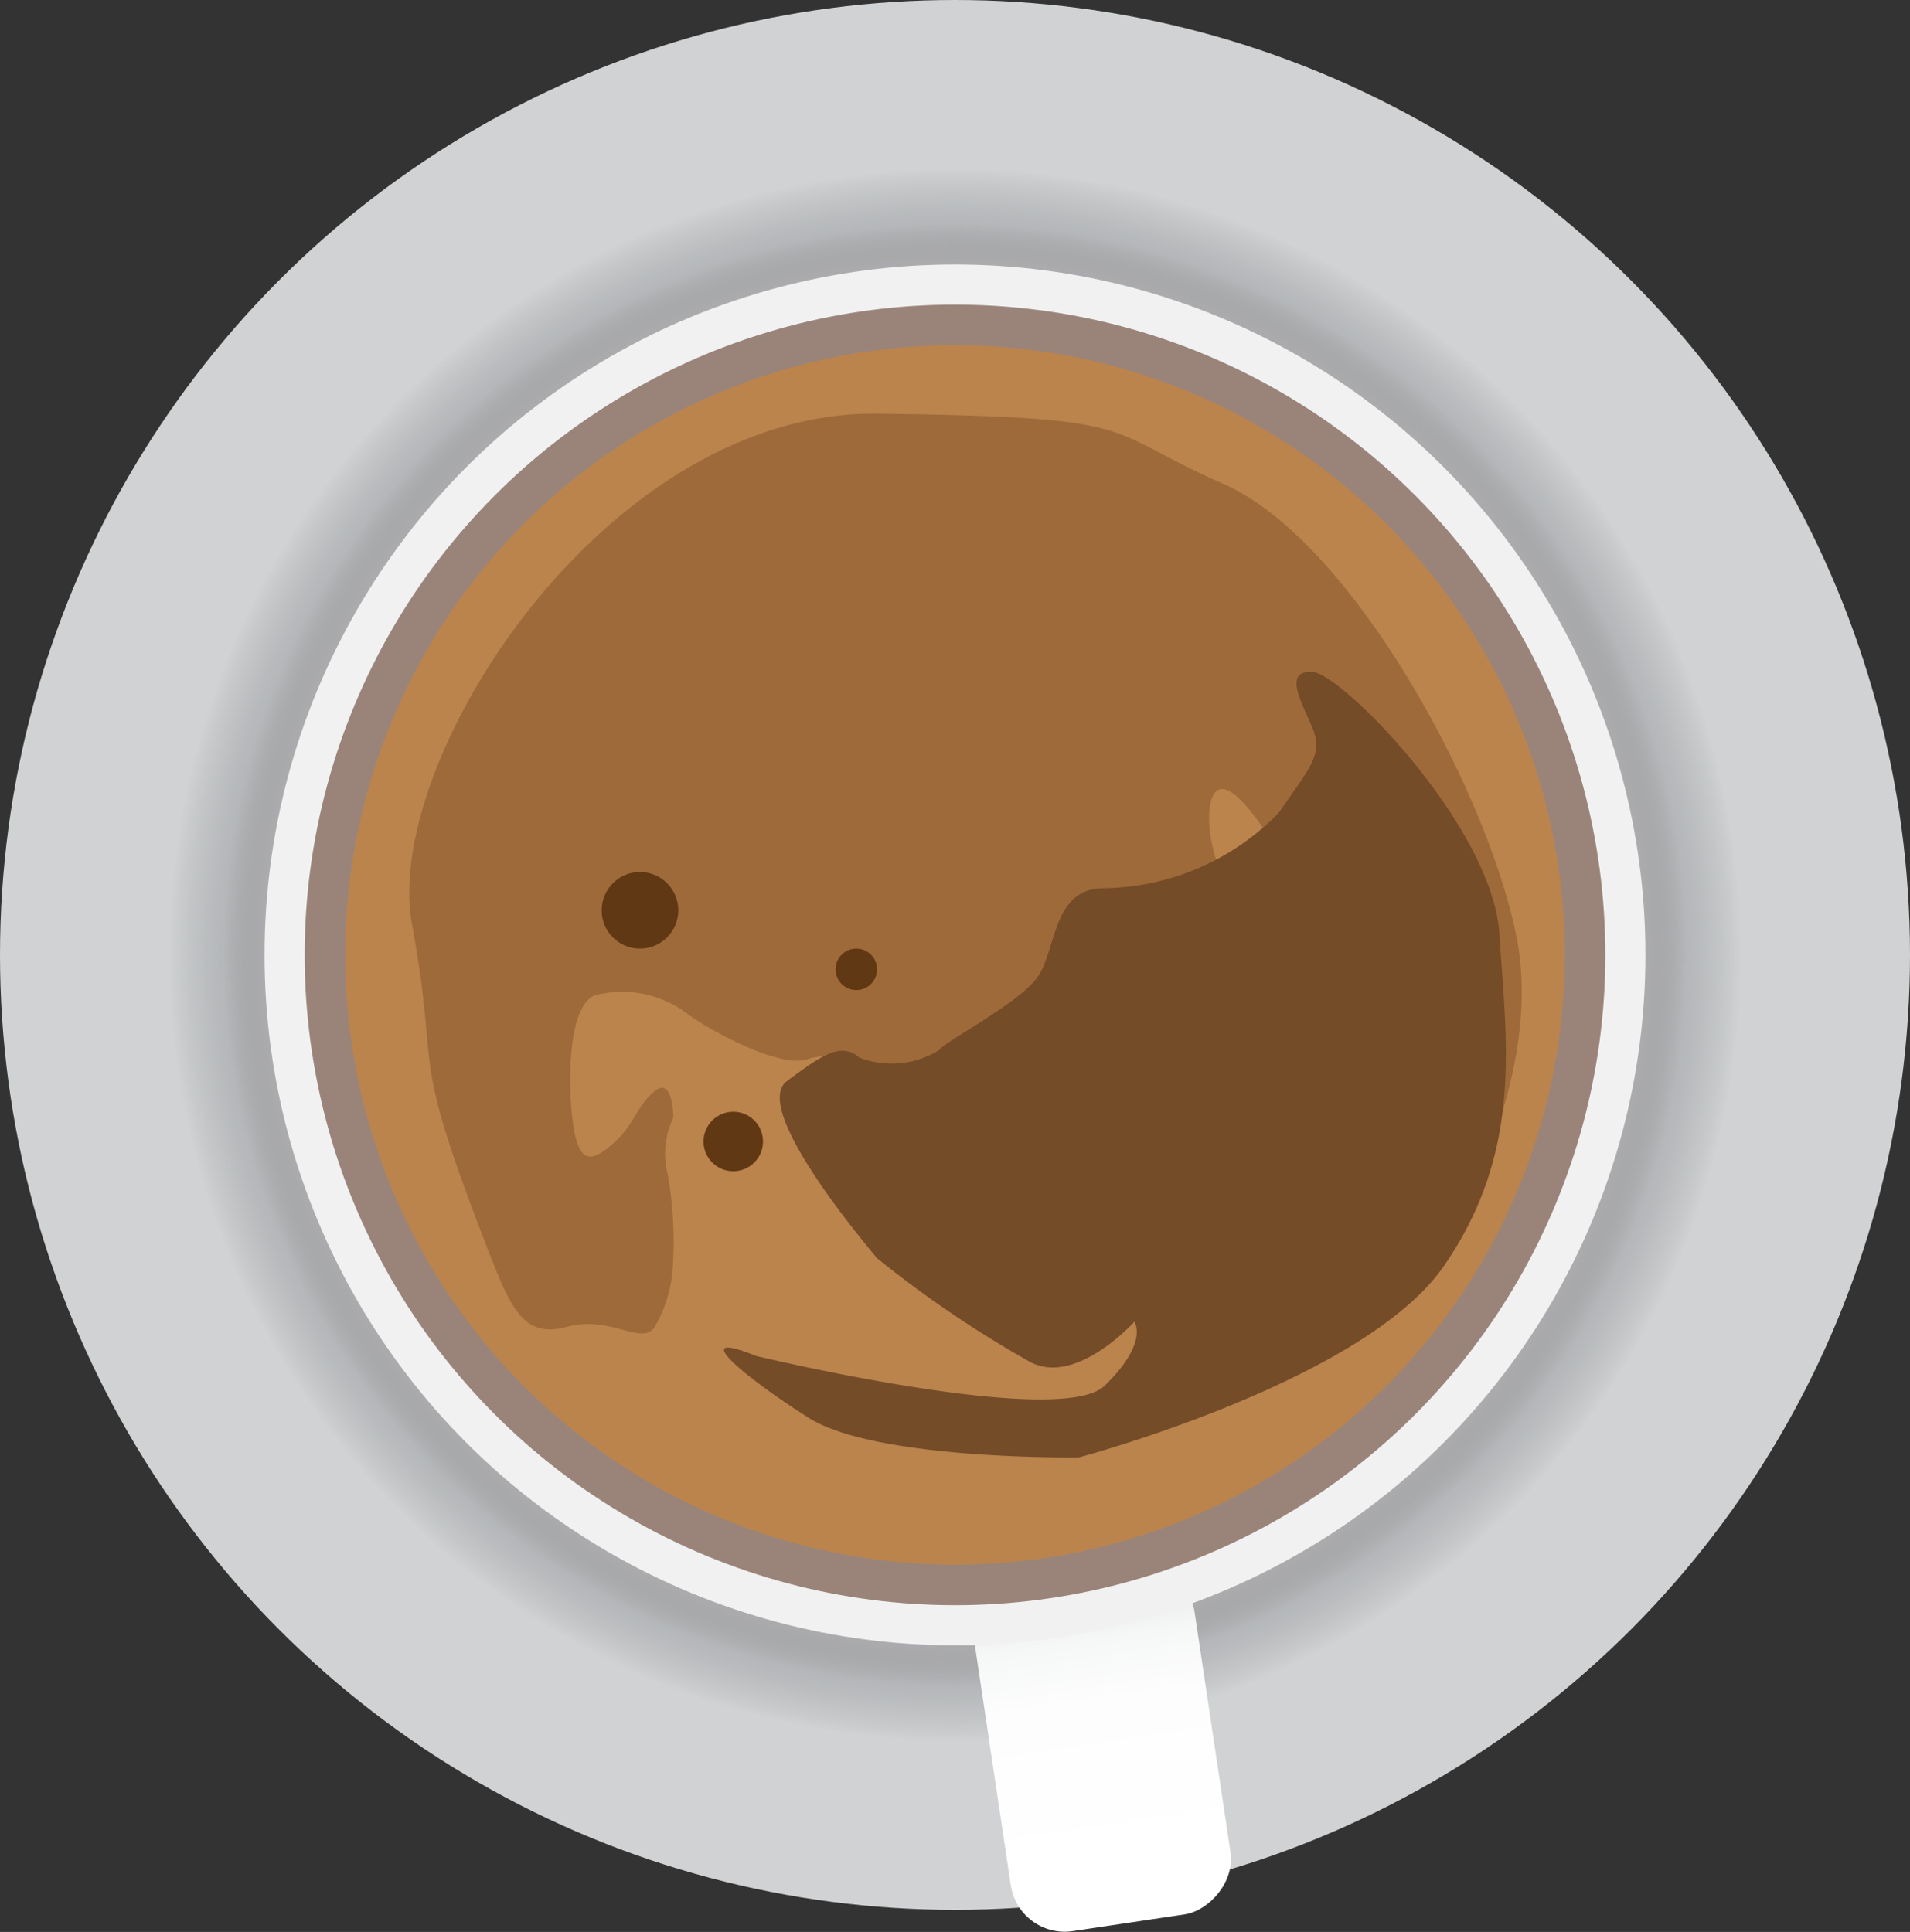 <svg id="svg26706" xmlns="http://www.w3.org/2000/svg" xmlns:xlink="http://www.w3.org/1999/xlink" viewBox="0 0 42.38 42.87"><rect x="0" y="0" width="42.38" height="42.87" fill="#333333" stroke="none"/><defs><style>.cls-1{fill:#d0d2d3;}.cls-2{fill:url(#radial-gradient);}.cls-3{fill:url(#linear-gradient);}.cls-4{fill:#f1f1f2;}.cls-5{fill:#9a8479;}.cls-6{fill:#bb844d;}.cls-7{fill:#9f6a39;}.cls-8{fill:#754c28;}.cls-9{fill:#603813;}</style><radialGradient id="radial-gradient" cx="21.19" cy="21.19" r="17.45" gradientUnits="userSpaceOnUse"><stop offset="0.84" stop-color="#130c0e" stop-opacity="0"/><stop offset="0.87" stop-color="#4b474a" stop-opacity="0.25"/><stop offset="0.93" stop-color="#a6a8ab" stop-opacity="0.65"/><stop offset="0.96" stop-color="#babcbe" stop-opacity="0.82"/><stop offset="0.99" stop-color="#cacccd" stop-opacity="0.95"/><stop offset="1" stop-color="#d0d2d3"/></radialGradient><linearGradient id="linear-gradient" x1="579.29" y1="-90.43" x2="588.03" y2="-90.43" gradientTransform="translate(-278.22 224.38) scale(0.89 1.34)" gradientUnits="userSpaceOnUse"><stop offset="0" stop-color="#b1b3b5"/><stop offset="0.05" stop-color="#c4c5c7"/><stop offset="0.14" stop-color="#dadbdc"/><stop offset="0.24" stop-color="#ebebec"/><stop offset="0.36" stop-color="#f6f7f7"/><stop offset="0.53" stop-color="#fdfdfd"/><stop offset="1" stop-color="#fff"/></linearGradient></defs><title>Coffee Cup 02</title><circle class="cls-1" cx="21.19" cy="21.19" r="21.19"/><circle class="cls-2" cx="21.19" cy="21.19" r="17.45"/><rect class="cls-3" x="238.63" y="100.8" width="7.8" height="4.93" rx="1.21" transform="translate(90.75 -216.32) rotate(81.5)"/><circle class="cls-4" cx="21.19" cy="21.19" r="15.32"/><circle class="cls-5" cx="21.19" cy="21.19" r="14.43"/><circle class="cls-6" cx="21.19" cy="21.19" r="13.53"/><path class="cls-7" d="M228.93,92.33c.48,1.22.77,1.83,1.71,1.57s1.68.44,1.94,0a3,3,0,0,0,.39-1.21,8.55,8.55,0,0,0-.1-2.15,1.87,1.87,0,0,1,.12-1.28s0-.92-.41-.59-.44.73-.91,1.15-.74.47-.88-.27-.19-2.73.45-3a2.39,2.39,0,0,1,2.08.42c.44.33,2,1.19,2.62,1s1,0,1.08.49,0,1.07.77.67,1.3-.26,2.38-1.18,1.51-1.07,2.46-.71a2,2,0,0,0,2.45-.62,2.41,2.41,0,0,0,.26-2.4,3.37,3.37,0,0,1-.44-1.28c-.07-.51,0-1.34.61-.79s1,1.58,1.61,2,1.24.58,1.43,1.25.71,2,.93,2.62.21,4.18-.36,4.67-.26,1,.35.29,2.9-4.49,2.22-7.78-3.69-8.77-6.49-10-1.63-1.48-7.67-1.56-11,7.7-10.34,11.32S227.06,87.52,228.93,92.33Z" transform="translate(-218.05 -64.46)"/><path class="cls-8" d="M234.83,94.55s6.74,1.62,7.73.66.66-1.42.66-1.42-1.34,1.49-2.37.86a24.51,24.51,0,0,1-3.34-2.27c-.38-.46-2.79-3.34-2-3.93s1.21-.87,1.61-.52a2,2,0,0,0,1.77-.17c.12-.19,1.71-1,2.16-1.59s.33-2,1.49-2a5.51,5.51,0,0,0,3.88-1.67c.69-1,1-1.3.75-1.89s-.65-1.27,0-1.24,4,3.44,4.15,5.82.54,4.79-1.23,7.36-8.1,4.25-8.1,4.25-4.5.07-6-.88S233.29,93.93,234.83,94.55Z" transform="translate(-218.05 -64.46)"/><circle class="cls-9" cx="14.2" cy="20.2" r="0.85"/><circle class="cls-9" cx="16.27" cy="25.33" r="0.66"/><circle class="cls-9" cx="19" cy="21.51" r="0.46"/></svg>
